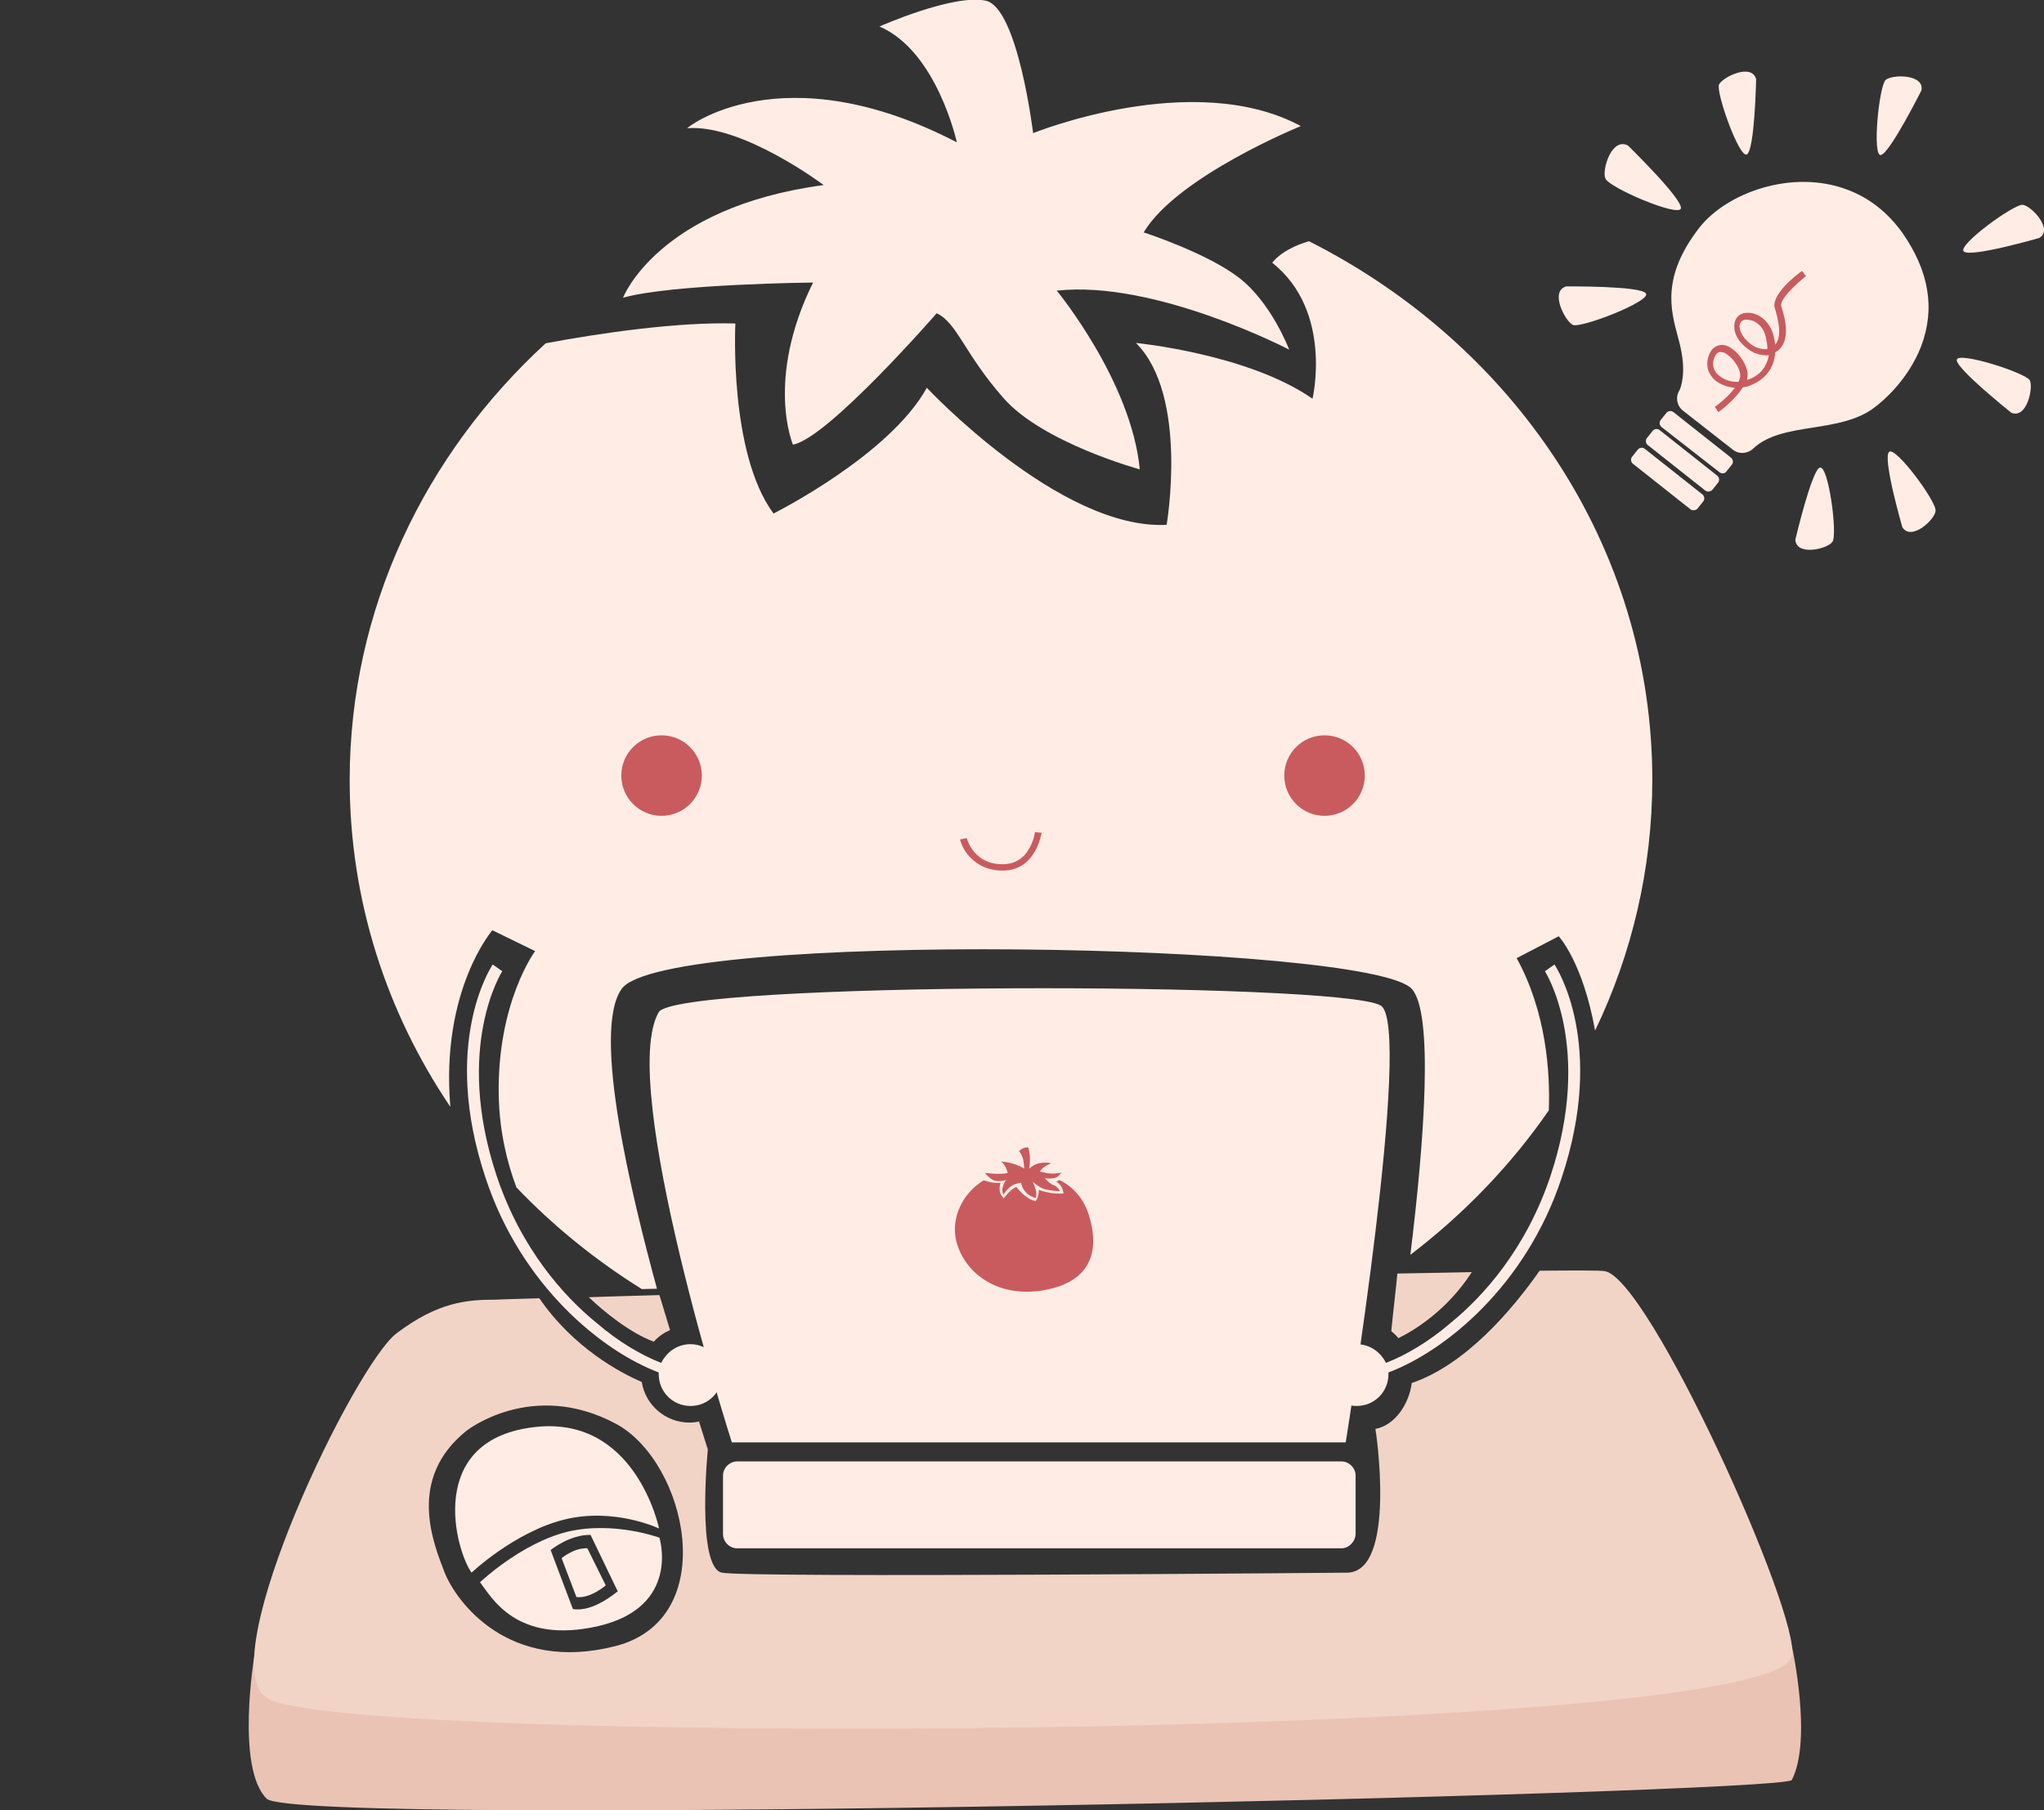 <?xml version="1.0" encoding="utf-8"?>
<!-- Generator: Adobe Illustrator 18.0.0, SVG Export Plug-In . SVG Version: 6.00 Build 0)  -->
<!DOCTYPE svg PUBLIC "-//W3C//DTD SVG 1.1//EN" "http://www.w3.org/Graphics/SVG/1.1/DTD/svg11.dtd">
<svg version="1.1" id="Layer_1" xmlns="http://www.w3.org/2000/svg" xmlns:xlink="http://www.w3.org/1999/xlink" x="0px" y="0px"
	 viewBox="-7.5 204.1 578.7 512.6" enable-background="new -7.5 204.1 578.7 512.6" xml:space="preserve">
<rect x="-7.5" y="204.1" width="578.7" height="512.6" fill="#333333" stroke="none"/>
<g>
	<g>
		<path fill="#EAC3B5" d="M64.5,673c0,0-5.3,31.7,3.5,40.4c8.4,8.4,429.7-1.4,431.8-5.3c5.9-11.4,0-38,0-38L89,672.9L64.5,673
			L64.5,673z"/>
		<g>
			<path fill="#F2D4C7" d="M233.2,569.1C233.4,569.1,233.4,569.1,233.2,569.1C233.4,569.1,233.4,569.1,233.2,569.1z"/>
			<path fill="#F2D4C7" d="M227.7,569.3c1.9-0.1,3.7-0.1,5.6-0.2C231.4,569.1,229.5,569.3,227.7,569.3z"/>
			<path fill="#F2D4C7" d="M225.8,569.4c0.6,0,1.4,0,2-0.1C227,569.3,226.4,569.4,225.8,569.4z"/>
			<path fill="#F2D4C7" d="M253.2,568.5c0.2,0,0.5,0,0.7,0C253.7,568.5,253.4,568.5,253.2,568.5z"/>
			<path fill="#F2D4C7" d="M254,568.5c2.2-0.1,4.3-0.1,6.6-0.2C258.2,568.4,256,568.4,254,568.5z"/>
			<path fill="#F2D4C7" d="M220.4,569.5c1.9-0.1,3.5-0.1,5.3-0.2C224,569.4,222.1,569.5,220.4,569.5z"/>
			<path fill="#F2D4C7" d="M233.4,569.1c6.4-0.2,13.1-0.4,19.8-0.6C246.4,568.8,239.8,569,233.4,569.1z"/>
			<path fill="#F2D4C7" d="M190.4,606.5c0.2-0.1,0.5-0.1,0.6-0.2C190.9,606.4,190.7,606.5,190.4,606.5z"/>
			<path fill="#F2D4C7" d="M260.5,568.4c0.1,0,0.3,0,0.4,0C260.7,568.4,260.6,568.4,260.5,568.4z"/>
			<path fill="#F2D4C7" d="M190.3,606.5L190.3,606.5L190.3,606.5C190.4,606.5,190.3,606.5,190.3,606.5z"/>
			<path fill="#F2D4C7" d="M190.1,570.4c7-0.2,14.7-0.4,22.5-0.6C204.8,570,197.1,570.2,190.1,570.4z"/>
			<path fill="#F2D4C7" d="M212.6,569.8c0.9,0,2-0.1,3-0.1C214.6,569.6,213.7,569.6,212.6,569.8z"/>
			<path fill="#F2D4C7" d="M215.4,569.6c1.1,0,2.3-0.1,3.6-0.1C217.9,569.6,216.8,569.6,215.4,569.6z"/>
			<path fill="#F2D4C7" d="M219,569.6c0.4,0,0.9,0,1.2,0C220,569.5,219.5,569.6,219,569.6z"/>
			<path fill="#F2D4C7" d="M373.8,649.4c0,0-169.6,1.5-176.9,0c-7.3-1.5-4-34.9-4-34.9l-2.5-7.9c-0.9,0.2-1.9,0.3-2.7,0.3
				c-6.8,0-12.5-5-13.5-11.5c-6.1-2.6-19.4-9.7-29-23.7c-7.9,0.2-12.4,0.4-12.4,0.4c-8,0-16.2,0.6-28,9.5
				C93,590.5,53.1,673,67.5,684.4C79,698.7,495,697.3,499.8,673c2.8-11-40.6-107.6-53.1-109c-1.6-0.2-8.2-0.2-18.3-0.1
				c-7.7,11-20.9,26.6-36.2,31.8c-0.7,5.6-4.5,11.9-10.3,13C382,608.7,388.1,649.4,373.8,649.4z M166.7,670.2
				c-30.3,7.7-45-12.6-48.3-20.8c-3.2-8.3-10.8-26.6,6.2-40.2c0,0,18.6-14.7,42.4-1.9C187,618.2,196.9,662.5,166.7,670.2z"/>
			<path fill="#F2D4C7" d="M376.2,565.1c0.1,0,0.1,0,0.2,0C376.4,565.1,376.4,565.1,376.2,565.1z"/>
			<path fill="#F2D4C7" d="M295.8,567.2c0.1,0,0.1,0,0.2,0H295.8z"/>
			<path fill="#F2D4C7" d="M296.1,567.2c4.6-0.1,9.2-0.2,13.7-0.4C305.2,567,300.7,567.1,296.1,567.2z"/>
			<path fill="#F2D4C7" d="M309.8,566.8c0.1,0,0.3,0,0.4,0C310.1,566.8,309.9,566.8,309.8,566.8z"/>
			<path fill="#F2D4C7" d="M260.9,568.4c11.5-0.3,23.1-0.6,34.9-1C284.1,567.6,272.5,568,260.9,568.4z"/>
			<path fill="#F2D4C7" d="M344.6,565.9c11.1-0.3,21.8-0.6,31.8-0.9C366.2,565.4,355.6,565.6,344.6,565.9z"/>
			<path fill="#F2D4C7" d="M344.4,565.9C344.4,565.9,344.6,565.9,344.4,565.9C344.6,565.9,344.4,565.9,344.4,565.9z"/>
			<path fill="#F2D4C7" d="M310.2,566.8c11.6-0.3,23.1-0.6,34.2-0.9C333.3,566.2,321.8,566.5,310.2,566.8z"/>
		</g>
		<g>
			<path fill="#FFEDE5" d="M363.1,272.4c-7.9,2.3-10.4,6.1-10.4,6.1c17.3,13.7,11.4,38.5,11.4,38.5c-18.2-12.7-50-15.8-50-15.8
				c15,14.9,8.7,51.5,8.7,51.5c-30.1,1.6-67.9-38.8-67.9-38.8c-10.6,19.2-43.4,35.6-43.4,35.6c-12.7-17.1-10.8-53.8-10.8-53.8
				c-16.1-0.5-38.3,2.7-53.7,5.6c-34.2,31.4-55.5,75.2-55.5,123.7c0,34,10.4,65.7,28.5,92.5c-2.8-33,11.9-50,11.9-50l12.1,5.9
				c0,0-10.8,14.5-10.3,40.9c0.2,10.5,2.5,19.3,5,26c10.5,11,22.5,20.7,35.5,28.8l4.3-0.1c-7-25.7-18.6-72.8-10-84.9
				c11.9-16.7,211.8-13.1,223.7,0c6.2,6.8,3.6,42.8-0.4,75.3c15.2-11.6,28.5-25.4,39.2-40.9c0.4-10.8-0.7-27.8-9.1-43.1l11.9-6.2
				c0,0,6.8,7.2,10.3,26.7c10.4-21.6,16.2-45.8,16.2-71C460.3,358.7,420.9,301.6,363.1,272.4z"/>
			<path fill="#FFEDE5" d="M263.4,244.4c0,0-5.6-25.8-21.9-32.8c0,0,20.9-9.3,30.1-7.3c9.1,2,13.4,37.5,13.4,37.5s45.3-18.4,75.8-2
				c0,0-35,14.2-44.5,30.1c0,0,17.6,5.7,26.8,12.7c9.3,7,14.4,20.5,14.4,20.5s-38-19.8-65.8-16.7c0,0,21.1,25.6,23.5,50.6
				c0,0-27.5-7.5-38.6-20.2c-11.1-12.6-13.1-21.3-18.9-24c0,0-30.9,35.5-40.7,37.2c0,0-7.9-18.4,5.7-45.9c0,0-40,0.4-53.8,4.3
				c0,0,9.8-25.6,56.8-31.9c0,0-23-17.3-38.6-16.1C186.6,240.5,213.7,218.6,263.4,244.4z"/>
			<circle fill="#C95B5E" cx="367.5" cy="423.7" r="11.4"/>
			<circle fill="#C95B5E" cx="179.8" cy="423.7" r="11.4"/>
			<g>
				<path fill="#C95B5E" d="M276.4,450.6c-0.1,0-0.2,0-0.4,0c-5-0.1-7.9-2.6-9.5-4.5c-1.7-2.1-2.2-4.3-2.2-4.3l1.9-0.4
					c0.1,0.3,1.9,7.3,9.9,7.4c3.3,0.1,6.1-1.4,7.7-4.3c1.4-2.3,1.7-4.6,1.7-4.8l1.9,0.2C287.3,440.2,285.8,450.6,276.4,450.6z"/>
			</g>
			<path fill="#FFEDE5" d="M188,584.7c-3.6,0-6.7,2.1-8.3,5.3c-5.4-2.1-11.9-5.8-18.4-11.4c-9.1-7.4-21.3-20.9-28.2-41.6
				c-12.1-36.5,1.5-57.7,1.6-57.9l-2.7-1.9c-0.6,0.9-14.7,22.5-2,60.5c10.1,30.5,33,49,49,55c0,0.2,0,0.4,0,0.5c0,5,4,9,9,9
				c5,0,9-4,9-9C197,588.8,192.9,584.7,188,584.7z"/>
			<path fill="#FFEDE5" d="M376.6,584.7c3.6,0,6.7,2.1,8.3,5.3c5.4-2.1,11.9-5.8,18.4-11.4c9.1-7.4,21.3-20.9,28.2-41.6
				c12.1-36.5-1.5-57.7-1.6-57.9l2.7-1.9c0.6,0.9,14.7,22.5,2,60.5c-10.1,30.5-33,49-49,55c0,0.2,0,0.4,0,0.5c0,5-4,9-9,9s-9-4-9-9
				C367.5,588.8,371.7,584.7,376.6,584.7z"/>
		</g>
		<g>
			<path fill="#FFEDE5" d="M372.3,642.5H201.2c-2.2,0-4-1.9-4-4v-16.6c0-2.2,1.9-4,4-4h171.1c2.2,0,4,1.9,4,4v16.6
				C376.2,640.6,374.4,642.5,372.3,642.5z"/>
			<path fill="#FFEDE5" d="M373.5,612.5H199.7c0,0-32.5-101.4-20.7-121.8c5.1-8.7,192.5-8.7,204.4-1.9
				C392.7,494.3,373.5,612.5,373.5,612.5z"/>
			<g>
				<path fill="#C95B5E" d="M290.6,539.6c-1-0.4-2.3-1.9-2.3-1.9s1,0.2,2.5,0c1.4-0.2,2.2-1.6,2.2-1.6s-1.1,0.3-2.6,0.3
					c-1.5,0-3.5-0.6-3.5-0.6c0.9-1.5,3.2-2.3,3.2-2.3s-1-0.4-3-0.1c-1.4,0.2-2.6,1-3.2,1.6c0.1-0.6,0.2-1.7,0.2-2.7
					c0-2.1-0.5-3.3-0.5-3.3c-1.5-0.2-2.6,1.1-2.6,1.1s0.6,0.5,1,1.7c0.3,0.7,0.4,2.2,0.5,3.2c-3.2-2-6.7-2-6.7-2
					c1.4,0.6,2,3.2,2,3.2c-2,0.6-6.4,0-6.4,0s0.1,0.4,1.7,1.7c1.6,1.2,4.3,0.3,4.3,0.3s-0.6,0.5-1,2c-0.4,1.5,0.3,2.2,0.3,2.1
					c0-0.1,0.6-1.2,1.9-2.2c1.1-0.9,3-1.1,3-1.1c0.7,3.7,4.2,4.3,4.2,4.3s0.1-0.7,0.1-1.5c0-0.7-1-3.1-1-3.1s1.7,1.6,3.3,2.1
					c1.9,0.5,4.4,0.6,4.4,0.6S291.9,539.9,290.6,539.6z"/>
				<path fill="#C95B5E" d="M300.8,548.2c-1.7-5.4-5.1-8.4-8.4-10c-0.5,0.4-0.9,0.5-0.9,0.5c1.9,0.9,2.1,3.3,2.1,3.3
					c-3.5,0.4-7-1-7-1c0.1,2-0.9,3.2-0.9,3.2c-3-0.6-5.4-4-5.4-4c-1.6,0.4-3.6,3.2-3.6,3.2c-2-1.9-0.9-4.4-0.9-4.4
					c-1.9,0.2-3.6-0.3-4.8-0.7c-6.1,3.7-9.1,10.6-7.9,16.6c2,9.3,11.3,16.4,23.7,14.7C299.3,567.9,304.6,560.6,300.8,548.2z"/>
			</g>
		</g>
		<path fill="#FFEDE5" d="M179.2,639.5c0,0-12.9-4.8-26-1.7c-13.1,3.2-24.8,14.3-24.8,14.3c3.2,4.1,10.2,17.8,33.6,12.4
			C185.3,659,179.2,639.5,179.2,639.5z M154.7,659.7l-6.3-16.7c0,0,5.3-4.4,11.3-4.3l7.7,16C167.1,654.8,160.5,660.7,154.7,659.7z"
			/>
		<path fill="#FFEDE5" d="M126,649.4c0,0,12-11.4,26.1-15c14.3-3.6,27,2.5,27,2.5s-6.7-32.8-36.2-28.6
			C113.3,612.3,121.3,642.7,126,649.4z"/>
		<path fill="#FFEDE5" d="M151.5,645.3c0,0,3.5-3,7.3-2.8L164,653c0,0-4.4,3.8-8.3,3.3L151.5,645.3z"/>
	</g>
	<g>
		<g>
			<path fill="#FFEDE5" d="M468.9,317.7c0,0,3.3-4.4,0.9-17.1c-2.6-12.6-4.6-28,13.6-38.7c18.1-10.8,45.1-4.2,52,19.5
				c6.8,23.7-11.4,36.5-18.2,39.7c-6.8,3.3-20.7,3.2-25.7,6.4C486.2,330.9,488.9,336.1,468.9,317.7z"/>
			<path fill="#FFEDE5" d="M479.3,337.8L462.9,325c-0.6-0.5-0.7-1.4-0.2-2l1.6-2c0.5-0.6,1.4-0.7,2-0.2l16.3,12.9
				c0.6,0.5,0.7,1.4,0.2,2l-1.6,2C480.8,338.2,479.9,338.3,479.3,337.8z"/>
			<g>
				<path fill="#FFEDE5" d="M484.3,332.1c-0.4-0.2-0.7-0.3-1.1-0.6l-14.3-11.2c-1.7-1.4-2.1-3.8-0.9-5.7c0.3-0.6,1.9-4.6,0.4-11.6
					c-0.2-1.2-0.6-2.5-0.9-3.7c-2-7.5-4.6-16.9,6.1-30.7c7.7-9.9,26.3-16.7,41.9-10.8c6.2,2.3,11.4,6.4,15.6,12.2
					c7.5,10.8,9.4,21.4,5.3,32.2c-3.7,9.5-10.9,15.6-13.1,17.2c-4.9,3.8-11.4,4.8-17.7,5.8c-6.4,1-12.5,2-16.6,5.8
					C487.8,332.2,485.9,332.7,484.3,332.1z M514.3,260.5c-14.3-5.4-31.3,0.6-38.4,9.7c-9.7,12.6-7.4,20.8-5.6,28.1
					c0.3,1.4,0.7,2.6,1,3.8c1.9,8.8-0.6,13.7-0.7,13.7l-0.1,0.2c-0.3,0.5-0.3,1.1,0.2,1.5l14.3,11.3c0.5,0.3,1.1,0.3,1.5-0.2
					l0.1-0.2c4.8-4.5,11.6-5.6,18.3-6.7c5.8-0.9,12-2,16.2-5.2c2.6-2,25-20.3,7.3-45.3C524.8,266.4,520,262.8,514.3,260.5z"/>
			</g>
			<path fill="#FFEDE5" d="M475.3,343L459,330.1c-0.6-0.5-0.7-1.4-0.2-2l1.6-2c0.5-0.6,1.4-0.7,2-0.2l16.3,12.9
				c0.6,0.5,0.7,1.4,0.2,2l-1.6,2C476.7,343.4,475.8,343.4,475.3,343z"/>
			<path fill="#FFEDE5" d="M471.1,348.3l-16.3-12.9c-0.6-0.5-0.7-1.4-0.2-2l1.6-2c0.5-0.6,1.4-0.7,2-0.2l16.3,12.9
				c0.6,0.5,0.7,1.4,0.2,2l-1.6,2C472.6,348.7,471.6,348.7,471.1,348.3z"/>
			<g>
				<path fill="#C95B5E" d="M479,320.8l-1-1.5c1.4-0.9,4-3.2,5.7-5.4c-2.5-0.2-4.9-1.2-6.3-2.8c-1.6-1.9-2-4.1-1-6.6
					c1.1-2.7,3.1-2.8,4.2-2.7c3.2,0.6,6.6,5.2,6.7,8.3c0,0.5-0.1,1-0.2,1.6c3.6-1.1,5.6-3.7,6.2-7c-1.2,0.1-2.6-0.1-4.1-0.7
					c-2.6-1.2-5.6-4-5.7-7.3c-0.1-2.1,1.1-3.8,3.2-4c3.1-0.4,6.9,2,8,6.7c0.2,0.9,0.3,1.6,0.4,2.3c2.2-2.6,0.6-7.9-0.1-10.3
					c-1.2-3.8,6.1-9.5,7.7-10.6l1.1,1.5c-3.2,2.5-7.5,6.7-7,8.5c0.9,2.8,3,9.6-1.1,12.7c-0.2,0.1-0.4,0.2-0.6,0.4
					c-0.3,4.7-3.1,8-7.8,9.6c-0.4,0.1-0.9,0.2-1.4,0.3C483.7,317.3,479.6,320.4,479,320.8z M480.5,303.9c-0.2,0-0.3-0.1-0.5-0.1
					c-0.6-0.1-1.5-0.1-2.1,1.5c-0.9,2.1-0.1,3.7,0.7,4.6c1.4,1.5,3.8,2.5,6.1,2.3c0.3-0.6,0.5-1.2,0.5-1.9
					C485.1,307.9,482.6,304.8,480.5,303.9z M488.7,294.9c-0.7-0.2-1.5-0.3-2-0.3c-0.7,0.1-1.7,0.5-1.7,2c0.2,2.5,2.5,4.8,4.6,5.8
					c1.2,0.5,2.5,0.7,3.3,0.5c0-1-0.2-2-0.4-3.1C492,297.1,490.3,295.5,488.7,294.9z"/>
			</g>
		</g>
	</g>
	<path fill="#FFEDE5" d="M435.9,285.2c0,0,21.3-0.2,22.6,2c1.5,2.2-18.4,9.9-20.7,8.9C435.6,295,431.2,286.6,435.9,285.2z"/>
	<path fill="#FFEDE5" d="M453.4,245.3c0,0,15.5,15.1,15,17.8c-0.5,2.6-20.5-5.9-21.4-8.5C446,252.2,448.8,242.9,453.4,245.3z"/>
	<path fill="#FFEDE5" d="M489.7,226.5c0,0-0.4,20-2.6,21.3c-2.1,1.4-8.9-17.7-7.9-19.8C480.3,225.9,488.4,221.9,489.7,226.5z"/>
	<path fill="#FFEDE5" d="M569.8,271.5c0,0-19.4,5.6-21.3,3.8c-2-1.7,14.4-13.6,16.7-13.2C567.7,262.4,574,269.2,569.8,271.5z"/>
	<path fill="#FFEDE5" d="M562,321c0,0-15.7-12.5-15.5-15c0.2-2.5,19.4,3.6,20.7,5.8C568.2,313.8,566.4,322.7,562,321z"/>
	<path fill="#FFEDE5" d="M531.1,353.4c0,0-5.6-19.3-3.8-21.3c1.7-2,13.7,14.3,13.2,16.7C540.3,351.2,533.7,357.4,531.1,353.4z"/>
	<path fill="#FFEDE5" d="M500.8,356.9c0,0,4.6-19.5,6.9-20.4c2.5-0.9,5.1,19.1,3.6,21C509.9,359.6,501,361.6,500.8,356.9z"/>
	<path fill="#FFEDE5" d="M536.5,229.7c0,0-9,17.9-11.5,18.3s-0.5-19.7,1.4-21.3C528.4,225.1,537.4,225.1,536.5,229.7z"/>
	<path fill="#F2D4C7" d="M388.1,564.9c-0.4,4.4-1.1,10-1.7,16.1l0,0c0.7,0.6,1.4,1.2,2,2c4.3-2.1,13.7-7.7,20.8-18.7
		c-6.4,0.1-13.6,0.3-21.1,0.4L388.1,564.9z"/>
	<path fill="#F2D4C7" d="M179.2,570.8c-7.3,0.2-14.2,0.4-20,0.6c4.3,4.1,11.5,10,18.4,12.6c1.2-1.4,3-2.6,4.6-3.3l0,0L179.2,570.8z"
		/>
</g>
</svg>
